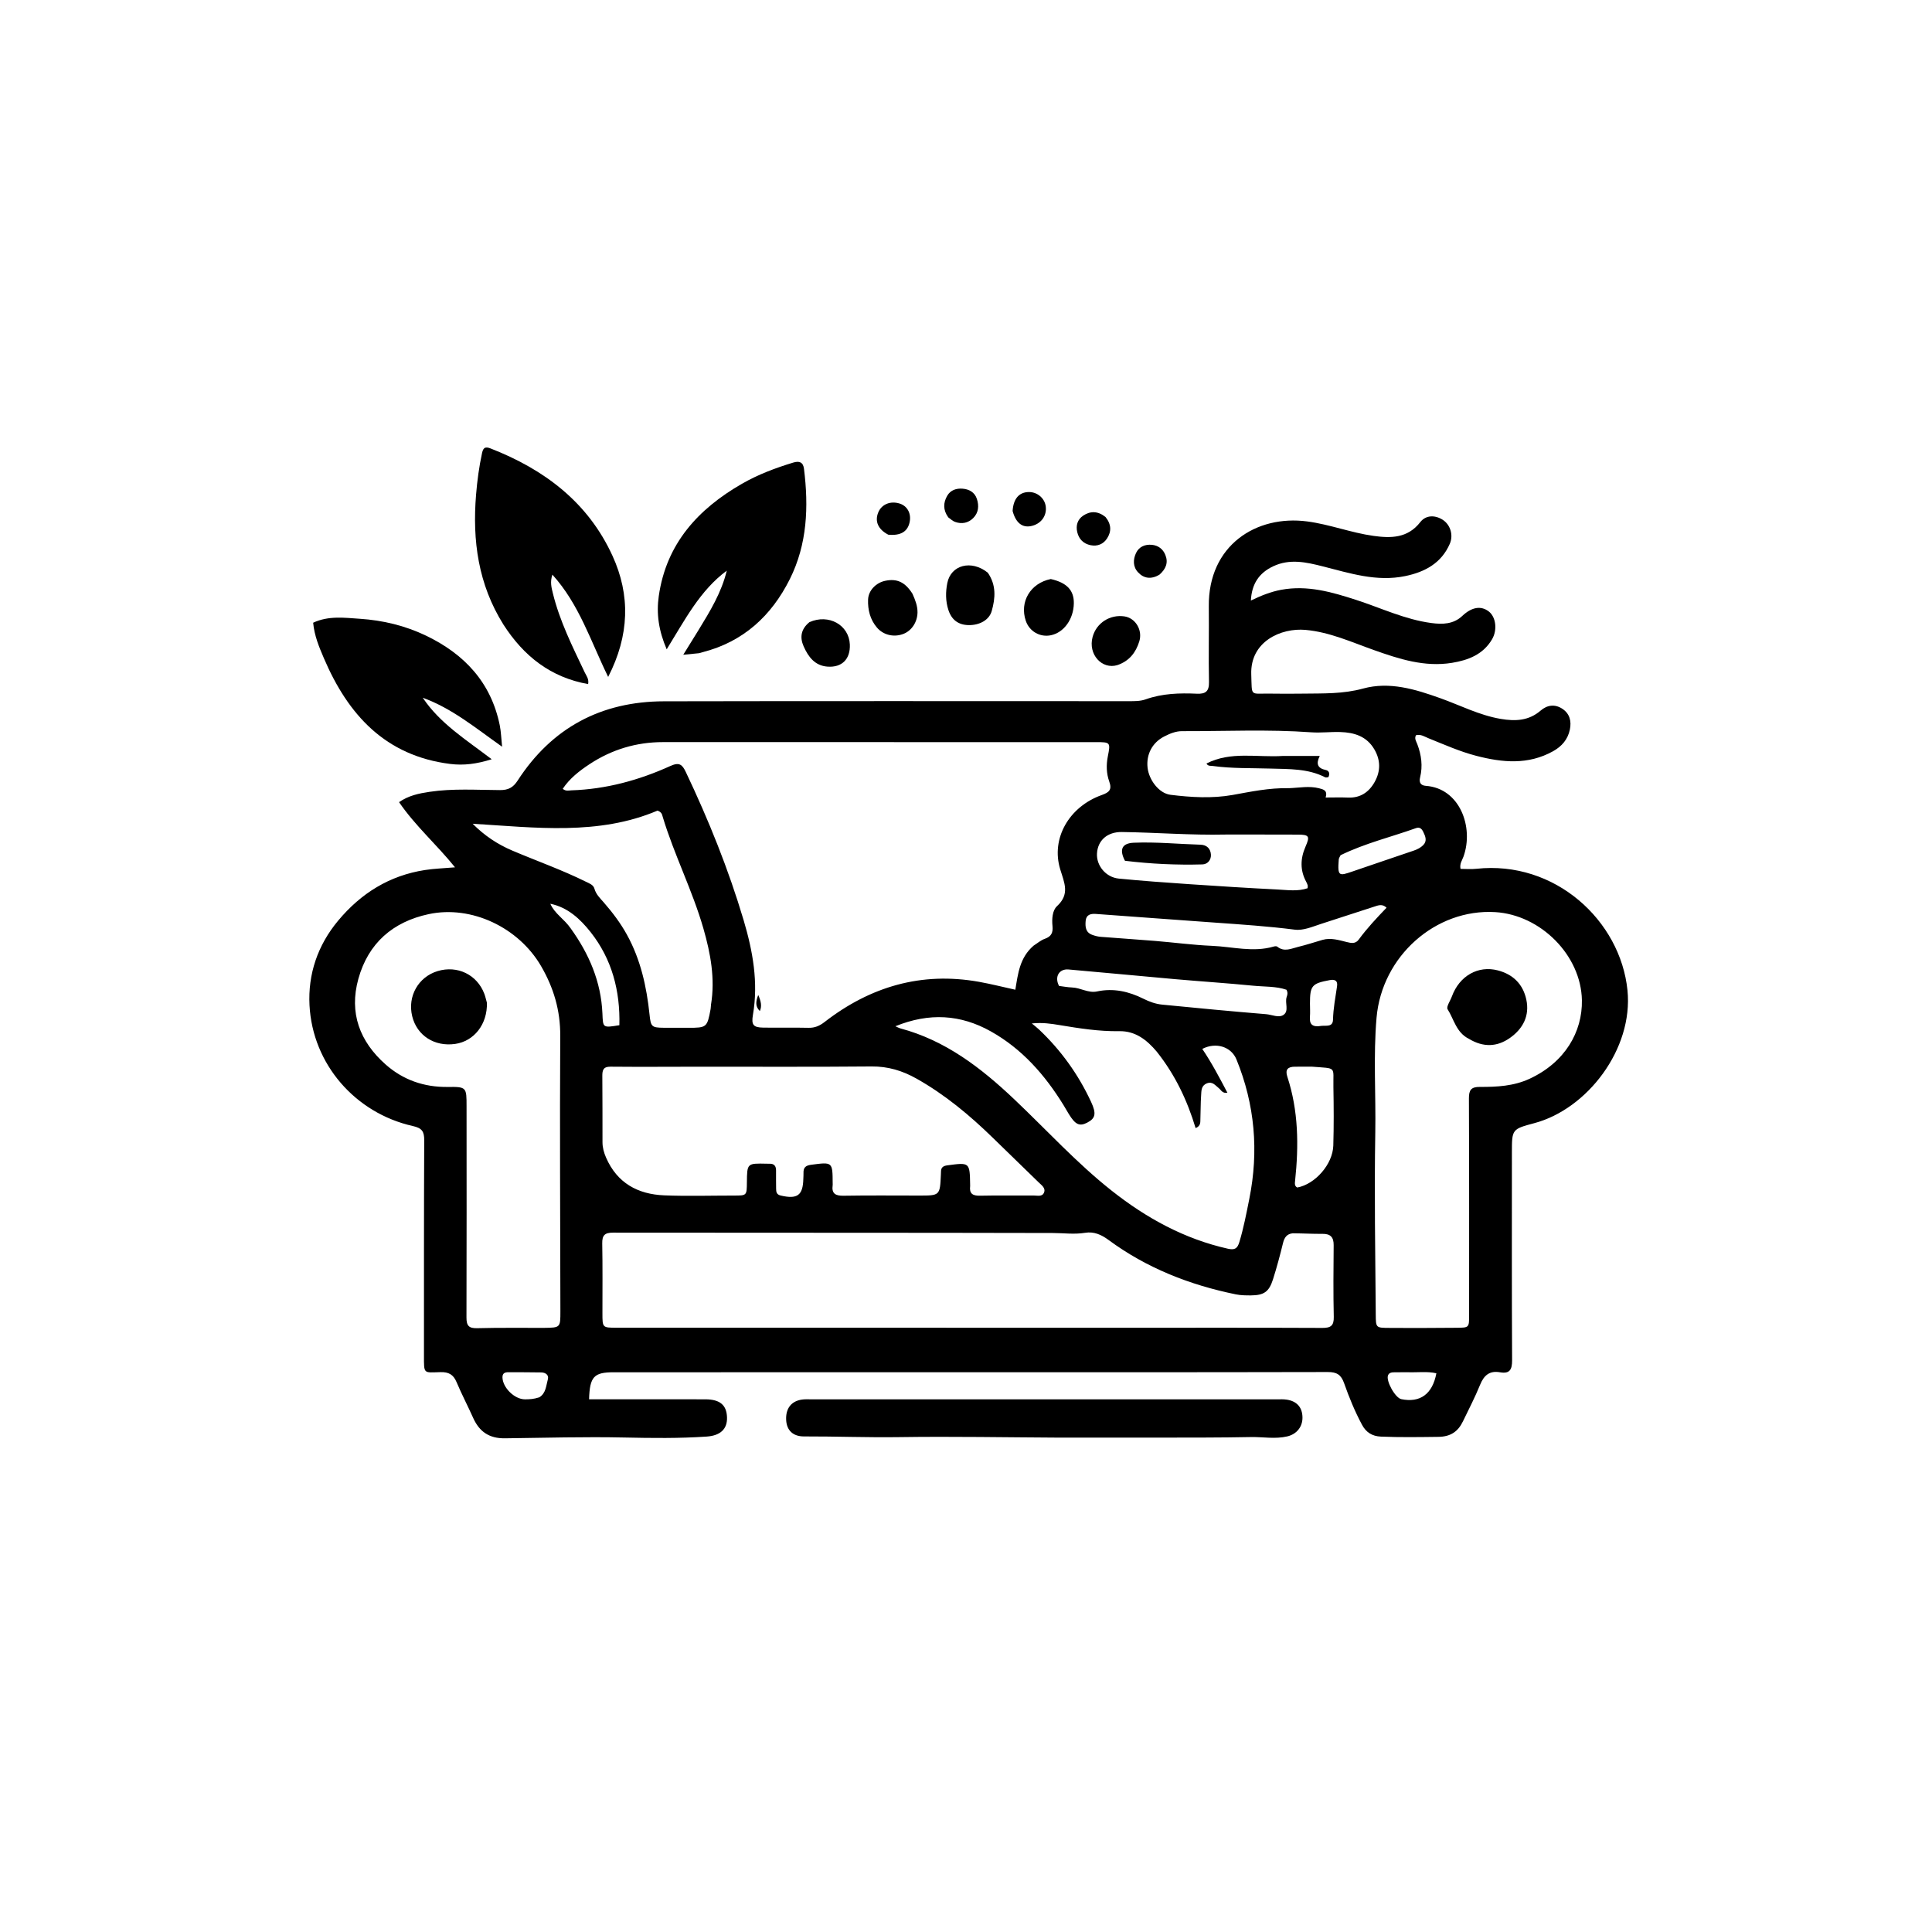 <svg version="1.1" id="Layer_1" xmlns="http://www.w3.org/2000/svg" xmlns:xlink="http://www.w3.org/1999/xlink" x="0px" y="0px"
	 width="100%" viewBox="0 0 1024 1024" enable-background="new 0 0 1024 1024" xml:space="preserve">
<path fill="#000000" opacity="1" stroke="none" 
	d="
M365.988,741.661 
	C368.986,741.661 371.486,741.643 373.986,741.666 
	C381.607,741.734 385.12,744.7 385.332,751.224 
	C385.535,757.501 381.747,760.924 374.49,761.417 
	C360.004,762.401 345.493,762.224 331.014,761.912 
	C309.857,761.455 288.721,762.076 267.58,762.332 
	C259.328,762.432 254.068,758.844 250.796,751.535 
	C247.938,745.152 244.679,738.943 241.962,732.503 
	C240.289,728.537 237.82,727.164 233.542,727.263 
	C224.388,727.473 224.705,728.509 224.709,718.35 
	C224.722,680.351 224.663,642.352 224.844,604.354 
	C224.867,599.707 223.666,597.907 218.82,596.822 
	C188.327,589.99 165.672,564.05 164.047,532.82 
	C163.188,516.32 168.355,500.991 179.235,487.952 
	C191.347,473.438 206.393,464.054 225.184,461.14 
	C230.2,460.362 235.313,460.21 241.172,459.702 
	C231.429,447.59 220.164,437.813 211.506,425.151 
	C216.613,421.62 222.087,420.526 227.615,419.694 
	C240.041,417.824 252.562,418.708 265.038,418.764 
	C269.406,418.784 271.969,417.416 274.341,413.752 
	C292.526,385.66 318.69,371.774 351.955,371.703 
	C434.091,371.526 516.228,371.63 598.364,371.638 
	C601.37,371.639 604.363,371.687 607.244,370.662 
	C616.048,367.531 625.191,367.268 634.362,367.68 
	C638.998,367.888 640.898,366.423 640.791,361.444 
	C640.505,348.118 640.848,334.779 640.694,321.448 
	C640.321,289.084 665.8,272.786 692.884,276.375 
	C704.836,277.959 716.055,282.359 727.913,284.019 
	C737.256,285.327 746.11,285.295 752.779,276.735 
	C755.713,272.97 760.491,272.885 764.582,275.444 
	C768.609,277.962 770.492,283.487 768.415,288.242 
	C763.927,298.518 755.246,303.171 744.763,305.343 
	C729.613,308.482 715.427,303.815 701.098,300.187 
	C692.341,297.97 683.63,295.991 674.807,300.152 
	C667.287,303.699 663.455,309.488 662.986,318.305 
	C668.416,315.685 673.528,313.625 679.089,312.597 
	C692.924,310.041 705.83,313.772 718.674,317.925 
	C731.946,322.217 744.642,328.36 758.662,330.219 
	C764.598,331.007 770.363,330.87 775.047,326.448 
	C780.027,321.746 785.007,320.863 789.17,324.159 
	C792.857,327.079 793.737,333.889 790.806,338.862 
	C786.068,346.899 778.216,349.914 769.586,351.319 
	C755.069,353.68 741.626,349.304 728.223,344.553 
	C716.329,340.337 704.73,335.005 691.945,333.857 
	C678.984,332.693 662.576,340.002 663.192,357.448 
	C663.619,369.538 662.341,367.468 673.254,367.634 
	C679.086,367.722 684.921,367.715 690.753,367.639 
	C701.366,367.501 711.878,367.85 722.43,364.953 
	C736.483,361.094 750.087,365.314 763.356,370.045 
	C773.992,373.838 784.101,379.112 795.404,381.029 
	C803.096,382.333 810.258,382.072 816.559,376.635 
	C820.03,373.641 824.098,373.049 828.082,375.677 
	C832.049,378.294 832.969,382.319 832.058,386.702 
	C830.979,391.897 827.8,395.589 823.172,398.163 
	C809.966,405.506 796.289,404.205 782.429,400.597 
	C773.689,398.321 765.482,394.65 757.148,391.295 
	C755.052,390.451 753.038,389.008 750.507,389.669 
	C749.528,391.452 750.63,392.925 751.191,394.402 
	C753.371,400.147 754.158,406.013 752.682,412.028 
	C751.993,414.835 753.086,416.322 755.729,416.514 
	C773.742,417.821 781.248,438.417 775.69,453.987 
	C774.982,455.97 773.531,457.778 774.111,460.526 
	C776.849,460.526 779.65,460.787 782.389,460.486 
	C824.227,455.894 858.864,487.975 862.594,524.866 
	C865.745,556.027 841.251,587.826 813.272,595.282 
	C801.317,598.468 801.339,598.542 801.339,610.973 
	C801.34,647.639 801.249,684.305 801.445,720.969 
	C801.472,725.961 800.156,728.241 795.038,727.343 
	C789.501,726.37 786.531,728.926 784.487,733.952 
	C781.793,740.576 778.477,746.949 775.363,753.398 
	C772.747,758.816 768.782,761.488 762.347,761.564 
	C752.197,761.684 742.063,761.862 731.914,761.431 
	C727.266,761.234 724.039,759.17 721.898,755.172 
	C718.114,748.107 715.065,740.692 712.421,733.167 
	C710.835,728.652 708.568,727.198 703.773,727.208 
	C630.276,727.368 556.778,727.319 483.28,727.321 
	C430.615,727.323 377.949,727.332 325.284,727.329 
	C314.814,727.329 312.565,729.636 312.221,741.661 
	C329.985,741.661 347.738,741.661 365.988,741.661 
M547.811,501.225 
	C549.781,499.986 551.611,498.345 553.752,497.598 
	C557.244,496.381 558.195,494.314 557.838,490.78 
	C557.466,487.1 557.78,482.547 560.209,480.307 
	C567.119,473.936 564.181,468.085 561.948,460.796 
	C556.891,444.287 566.736,427.499 583.995,421.368 
	C587.877,419.989 589.491,418.564 587.928,414.233 
	C586.397,409.992 586.277,405.44 587.169,400.91 
	C588.638,393.449 588.538,393.347 580.929,393.346 
	C504.439,393.338 427.948,393.351 351.457,393.331 
	C337.224,393.327 324.181,397.274 312.355,405.1 
	C307,408.644 301.923,412.599 298.266,418.081 
	C299.878,419.49 301.411,418.944 302.845,418.897 
	C321.234,418.294 338.672,413.534 355.295,405.995 
	C360.048,403.839 361.606,405.205 363.495,409.18 
	C375.594,434.638 386.115,460.718 394.146,487.739 
	C399.002,504.077 402.032,520.721 399.071,537.893 
	C398.163,543.163 399.24,544.585 404.527,544.658 
	C412.525,544.769 420.527,544.582 428.522,544.759 
	C431.894,544.834 434.391,543.736 437.077,541.656 
	C461.287,522.909 488.4,514.916 518.92,520.389 
	C525.245,521.524 531.489,523.114 538.147,524.576 
	C539.566,516.065 540.418,507.629 547.811,501.225 
M685.163,653.673 
	C682.029,654.005 680.737,655.921 680.017,658.867 
	C678.437,665.327 676.722,671.768 674.706,678.104 
	C672.595,684.735 669.914,686.537 662.935,686.588 
	C660.279,686.607 657.56,686.556 654.974,686.028 
	C630.54,681.039 607.747,672.095 587.563,657.214 
	C583.717,654.378 579.81,652.641 575.117,653.411 
	C569.356,654.356 563.645,653.527 557.907,653.513 
	C480.253,653.326 402.598,653.427 324.944,653.324 
	C320.551,653.318 319.117,654.703 319.199,659.059 
	C319.43,671.388 319.302,683.723 319.303,696.056 
	C319.304,703.695 319.293,703.718 326.826,703.719 
	C417.824,703.732 508.822,703.737 599.82,703.743 
	C633.486,703.745 667.152,703.679 700.817,703.827 
	C705.251,703.847 707.035,702.738 706.927,697.975 
	C706.64,685.315 706.755,672.644 706.867,659.979 
	C706.905,655.754 705.206,653.913 700.933,653.965 
	C695.941,654.026 690.944,653.713 685.163,653.673 
M751.5,703.871 
	C758.33,703.833 765.159,703.809 771.989,703.752 
	C778.644,703.696 778.656,703.681 778.656,697.114 
	C778.658,658.799 778.724,620.483 778.558,582.169 
	C778.539,577.678 779.756,576.062 784.358,576.085 
	C793.345,576.129 802.293,575.679 810.733,571.763 
	C829.502,563.053 838.748,546.886 838.441,530.131 
	C838.006,506.306 816.531,484.871 792.486,483.44 
	C760.949,481.563 732.418,506.75 729.595,539.442 
	C727.852,559.621 729.276,580.059 728.928,600.374 
	C728.377,632.516 728.936,664.651 729.177,696.788 
	C729.23,703.793 729.273,703.794 736.507,703.817 
	C741.171,703.833 745.836,703.845 751.5,703.871 
M288.407,703.796 
	C296.996,703.684 297.029,703.684 297.017,695.003 
	C296.954,646.35 296.654,597.695 296.941,549.044 
	C297.021,535.532 293.453,523.535 286.784,512.061 
	C274.912,491.637 249.946,479.642 227.197,484.513 
	C208.297,488.559 195.206,499.826 189.939,518.814 
	C184.927,536.886 190.668,552.039 204.357,564.167 
	C213.651,572.4 224.77,576.273 237.38,576.11 
	C247.285,575.982 247.282,576.302 247.285,586.332 
	C247.294,623.656 247.371,660.98 247.239,698.303 
	C247.223,702.686 248.529,704.086 252.943,703.969 
	C264.432,703.667 275.933,703.826 288.407,703.796 
M370.5,565.376 
	C354.847,565.394 339.193,565.505 323.542,565.365 
	C319.655,565.33 319.221,567.339 319.244,570.381 
	C319.33,582.045 319.338,593.71 319.333,605.374 
	C319.332,608.27 320.091,610.952 321.23,613.568 
	C327.094,627.027 338.049,632.997 352.047,633.561 
	C364.358,634.058 376.705,633.669 389.036,633.672 
	C395.799,633.674 395.799,633.676 395.869,626.699 
	C395.971,616.545 395.971,616.546 406.266,616.783 
	C406.766,616.794 407.266,616.824 407.765,616.804 
	C410.32,616.702 411.356,618.004 411.325,620.467 
	C411.284,623.632 411.343,626.799 411.357,629.965 
	C411.365,631.717 411.556,633.135 413.78,633.653 
	C422.617,635.713 425.585,633.58 425.782,624.787 
	C425.804,623.788 425.907,622.787 425.872,621.79 
	C425.773,619.008 426.811,617.766 429.848,617.364 
	C441.257,615.855 441.28,615.754 441.335,627.143 
	C441.336,627.476 441.377,627.815 441.331,628.142 
	C440.693,632.638 442.809,633.832 447.072,633.761 
	C460.4,633.542 473.733,633.668 487.064,633.677 
	C498.187,633.684 498.187,633.694 498.69,622.523 
	C498.712,622.024 498.744,621.524 498.744,621.025 
	C498.746,618.764 499.897,617.95 502.124,617.653 
	C514.005,616.069 513.997,616.011 514.193,628.154 
	C514.196,628.321 514.215,628.49 514.194,628.654 
	C513.686,632.652 515.555,633.83 519.397,633.745 
	C528.89,633.536 538.392,633.708 547.89,633.646 
	C549.8,633.634 552.316,634.425 553.308,632.194 
	C554.392,629.754 552.14,628.269 550.633,626.795 
	C542.536,618.877 534.383,611.016 526.274,603.108 
	C513.95,591.088 500.809,580.139 485.727,571.664 
	C478.331,567.508 470.66,565.165 461.984,565.243 
	C431.825,565.513 401.662,565.366 370.5,565.376 
M613.101,557.393 
	C607.885,551.211 601.842,546.401 593.252,546.544 
	C582.541,546.722 572.043,545.054 561.545,543.311 
	C557.054,542.565 552.579,541.87 546.878,542.438 
	C548.71,543.974 549.775,544.778 550.738,545.69 
	C562.371,556.698 571.549,569.49 578.292,584.003 
	C581.197,590.255 580.631,592.737 576.278,595.003 
	C572.168,597.143 569.977,596.131 566.483,590.443 
	C565.523,588.882 564.64,587.274 563.678,585.714 
	C553.831,569.737 541.722,555.935 525.146,546.646 
	C509.107,537.659 492.524,536.644 474.569,543.931 
	C475.993,544.564 476.528,544.893 477.109,545.046 
	C501.088,551.403 519.972,565.971 537.544,582.614 
	C554.713,598.876 570.664,616.447 589.288,631.144 
	C607.661,645.642 627.77,656.69 650.86,661.858 
	C654.621,662.7 655.904,661.581 656.905,658.26 
	C659.167,650.759 660.623,643.096 662.158,635.435 
	C667.232,610.104 665.119,585.455 655.343,561.515 
	C652.606,554.813 644.54,552.18 637.235,555.944 
	C642.222,563.309 646.323,571.13 650.544,579.16 
	C647.861,579.65 647.246,577.733 646.028,576.783 
	C644.133,575.304 642.639,572.962 639.571,574.243 
	C636.574,575.494 636.786,578.206 636.617,580.593 
	C636.322,584.744 636.401,588.92 636.23,593.082 
	C636.161,594.764 636.529,596.759 633.701,597.917 
	C629.263,583.241 622.939,569.789 613.101,557.393 
M376.846,532.483 
	C379.101,518.69 376.63,505.398 372.834,492.181 
	C367.009,471.9 357.302,453.045 351.228,432.861 
	C350.916,431.824 350.828,430.488 348.492,429.642 
	C317.288,442.913 283.884,438.643 250.51,436.597 
	C256.75,442.892 263.72,447.516 271.55,450.839 
	C284.549,456.357 297.889,461.066 310.567,467.345 
	C312.357,468.232 314.481,468.934 315.057,471.008 
	C315.911,474.08 318.098,476.114 320.044,478.349 
	C324.65,483.637 328.858,489.208 332.254,495.352 
	C339.542,508.54 342.718,522.927 344.267,537.729 
	C344.933,544.1 345.311,544.698 351.806,544.735 
	C356.135,544.76 360.464,544.744 364.792,544.752 
	C374.557,544.771 374.832,544.545 376.631,534.838 
	C376.722,534.35 376.71,533.843 376.846,532.483 
M683.284,417.745 
	C688.587,417.562 693.883,416.44 699.195,417.818 
	C701.533,418.425 703.742,418.957 702.614,422.704 
	C706.799,422.704 710.616,422.569 714.42,422.734 
	C721.014,423.019 725.608,419.855 728.639,414.387 
	C731.754,408.77 731.794,403.004 728.501,397.292 
	C724.426,390.224 717.822,388.22 710.308,387.99 
	C705.183,387.834 700.118,388.511 694.918,388.135 
	C672.144,386.488 649.314,387.606 626.506,387.528 
	C623.174,387.517 619.988,388.837 617.005,390.379 
	C610.729,393.622 607.452,399.841 608.238,406.904 
	C608.953,413.326 614.227,420.494 620.391,421.26 
	C631.286,422.613 642.45,423.271 653.241,421.357 
	C662.917,419.64 672.449,417.532 683.284,417.745 
M649.5,442.327 
	C631.185,442.732 612.916,441.239 594.618,440.986 
	C586.913,440.879 581.831,445.41 581.427,452.346 
	C581.052,458.797 586.109,464.999 593.005,465.673 
	C605.392,466.884 617.812,467.776 630.231,468.62 
	C645.822,469.68 661.419,470.673 677.025,471.45 
	C682.379,471.716 687.872,472.571 693.058,470.774 
	C693.101,469.935 693.207,469.581 693.117,469.289 
	C692.921,468.658 692.676,468.031 692.359,467.452 
	C688.986,461.281 689.202,455.02 691.95,448.739 
	C694.352,443.25 693.89,442.385 687.962,442.36 
	C675.475,442.307 662.987,442.334 649.5,442.327 
M701.049,498.127 
	C705.447,496.937 709.603,498.265 713.802,499.301 
	C716.081,499.864 718.4,500.393 720.15,498.002 
	C724.57,491.962 729.698,486.521 734.898,481.107 
	C732.663,478.893 730.443,479.865 728.273,480.568 
	C718.929,483.59 709.602,486.663 700.252,489.665 
	C695.656,491.141 690.869,493.33 686.201,492.733 
	C672.168,490.938 658.086,490 643.996,489.002 
	C622.936,487.51 601.883,485.925 580.825,484.405 
	C578.095,484.207 575.711,484.764 575.418,488.106 
	C575.144,491.228 575.376,494.239 578.955,495.508 
	C580.358,496.005 581.845,496.414 583.32,496.531 
	C592.923,497.299 602.538,497.909 612.139,498.699 
	C622.239,499.53 632.31,500.886 642.424,501.315 
	C653.278,501.776 664.136,504.882 675.045,501.704 
	C675.647,501.528 676.571,501.414 676.967,501.736 
	C680.727,504.787 684.524,502.693 688.23,501.811 
	C692.27,500.85 696.225,499.532 701.049,498.127 
M561.315,522.564 
	C563.621,522.849 565.922,523.304 568.235,523.382 
	C572.736,523.535 576.813,526.476 581.424,525.49 
	C590.153,523.623 598.309,525.485 606.046,529.357 
	C609.246,530.959 612.505,532.13 615.966,532.471 
	C634.314,534.275 652.669,536.037 671.044,537.535 
	C674.141,537.787 677.744,539.628 680.277,537.915 
	C683.31,535.865 680.959,531.671 681.916,528.553 
	C682.249,527.465 682.805,526.354 681.851,524.585 
	C676.408,522.695 670.182,523.031 664.148,522.435 
	C650.417,521.079 636.639,520.195 622.893,518.983 
	C604.021,517.319 585.166,515.464 566.292,513.836 
	C561.428,513.417 558.747,517.655 561.315,522.564 
M695.298,565.352 
	C692.301,565.359 689.304,565.359 686.308,565.375 
	C682.679,565.393 681.035,566.797 682.306,570.662 
	C688.244,588.724 688.403,607.229 686.421,625.893 
	C686.285,627.176 686.068,628.608 687.552,629.415 
	C697.029,627.693 706.382,617.125 706.679,607.159 
	C706.986,596.847 706.914,586.517 706.735,576.199 
	C706.54,564.983 708.746,566.433 695.298,565.352 
M302.48,492.062 
	C312.207,505.548 318.574,520.326 319.293,537.129 
	C319.623,544.816 319.386,544.826 328.28,543.38 
	C328.743,525.242 324.388,508.382 313.01,494.01 
	C307.62,487.202 300.983,480.911 291.69,479.012 
	C293.981,484.302 299.029,487.033 302.48,492.062 
M710.551,453.261 
	C710.213,454.012 709.635,454.743 709.573,455.516 
	C708.834,464.73 709.838,464.27 716.78,461.92 
	C727.616,458.253 738.424,454.502 749.268,450.859 
	C751.208,450.208 752.989,449.306 754.372,447.888 
	C756.517,445.689 755.492,443.265 754.388,440.969 
	C753.612,439.355 752.549,438.186 750.478,438.93 
	C737.387,443.632 723.773,446.839 710.551,453.261 
M745.578,727.299 
	C743.246,727.315 740.914,727.307 738.583,727.356 
	C737.382,727.381 736.251,727.635 735.7,728.909 
	C734.44,731.82 739.481,740.918 742.721,741.583 
	C752.664,743.623 759.25,738.907 761.307,727.87 
	C756.418,726.74 751.448,727.528 745.578,727.299 
M700.392,543.73 
	C702.889,543.47 706.416,544.468 706.515,540.49 
	C706.665,534.476 707.793,528.634 708.664,522.733 
	C709.112,519.705 707.486,518.979 704.749,519.489 
	C695.305,521.249 694.298,522.414 694.312,531.969 
	C694.316,534.295 694.479,536.635 694.29,538.946 
	C693.965,542.916 695.566,544.563 700.392,543.73 
M285.835,740.61 
	C289.397,738.435 289.424,734.456 290.371,731.093 
	C291.022,728.779 289.178,727.449 286.832,727.413 
	C281.043,727.327 275.253,727.315 269.463,727.303 
	C267.608,727.299 266.245,727.824 266.321,730.13 
	C266.5,735.572 272.739,741.661 278.209,741.675 
	C280.537,741.681 282.841,741.59 285.835,740.61 
z"/>
<path fill="#000000" opacity="1" stroke="none" 
	d="
M266.848,331.074 
	C253.439,309.686 250.332,286.512 252.321,262.23 
	C252.932,254.765 253.921,247.39 255.509,240.067 
	C256.158,237.072 257.389,236.665 260.024,237.692 
	C288.5,248.797 311.664,266.218 324.634,294.587 
	C334.196,315.502 333.64,336.722 322.343,358.779 
	C313.057,339.856 307.039,320.326 292.78,304.578 
	C291.457,308.469 292.301,311.458 293.028,314.431 
	C296.653,329.255 303.476,342.791 309.959,356.467 
	C310.786,358.212 312.225,359.803 311.725,362.587 
	C291.904,359.033 277.655,347.864 266.848,331.074 
z"/>
<path fill="#000000" opacity="1" stroke="none" 
	d="
M562,761.976 
	C533.195,761.833 504.884,761.289 476.587,761.705 
	C459.757,761.953 442.958,761.29 426.143,761.336 
	C420.291,761.352 416.978,758.121 416.684,752.667 
	C416.353,746.509 419.398,742.559 425.184,741.785 
	C426.66,741.588 428.177,741.669 429.675,741.669 
	C512.129,741.665 594.583,741.665 677.037,741.672 
	C678.701,741.673 680.393,741.585 682.024,741.841 
	C687.466,742.694 690.309,746.021 690.34,751.356 
	C690.369,756.34 687.164,760.174 682.287,761.321 
	C675.83,762.841 669.34,761.536 662.872,761.669 
	C646.895,761.997 630.91,761.932 614.928,761.967 
	C597.452,762.005 579.976,761.979 562,761.976 
z"/>
<path fill="#000000" opacity="1" stroke="none" 
	d="
M370.116,334.146 
	C376.359,323.938 382.425,314.043 385.197,302.465 
	C370.948,313.019 363.023,328.541 353.364,344.153 
	C349.089,334.239 347.831,325.193 349.169,315.892 
	C353.156,288.189 369.937,269.81 393.249,256.406 
	C401.796,251.492 410.997,248.045 420.422,245.178 
	C423.634,244.201 425.682,244.92 426.125,248.453 
	C428.648,268.592 427.875,288.446 418.629,306.937 
	C408.886,326.422 393.949,340.19 372.306,345.695 
	C371.662,345.859 371.037,346.15 370.385,346.223 
	C367.957,346.498 365.521,346.706 362.142,347.03 
	C364.978,342.444 367.449,338.447 370.116,334.146 
z"/>
<path fill="#000000" opacity="1" stroke="none" 
	d="
M165.981,330.055 
	C174.097,326.258 182.523,327.422 190.697,327.963 
	C202.86,328.767 214.716,331.583 225.804,336.912 
	C246.144,346.686 260.243,361.68 264.876,384.373 
	C265.558,387.713 265.638,391.176 266.122,395.783 
	C252.053,385.845 239.581,375.436 224.075,369.826 
	C233.213,383.49 247.007,392.036 260.609,402.419 
	C252.622,404.921 245.791,405.805 238.618,404.906 
	C204.28,400.603 184.519,378.903 171.704,348.956 
	C169.161,343.013 166.619,337.004 165.981,330.055 
z"/>
<path fill="#000000" opacity="1" stroke="none" 
	d="
M523.537,303.526 
	C528.147,310.15 527.551,317.068 525.636,323.858 
	C524.272,328.694 519.103,331.435 513.329,331.319 
	C507.928,331.21 504.372,328.537 502.662,323.286 
	C501.131,318.586 501.162,313.706 502.091,309.019 
	C503.999,299.406 514.844,296.565 523.537,303.526 
z"/>
<path fill="#000000" opacity="1" stroke="none" 
	d="
M556.934,306.903 
	C565.554,308.856 569.288,312.948 569.15,319.862 
	C568.984,328.192 563.903,335.247 557.031,336.688 
	C551.225,337.906 545.573,334.653 543.676,329.001 
	C540.321,319.004 546.07,309.114 556.934,306.903 
z"/>
<path fill="#000000" opacity="1" stroke="none" 
	d="
M483.609,314.664 
	C485.129,318.053 486.328,321.136 486.297,324.546 
	C486.251,329.632 483.275,334.227 478.889,335.954 
	C473.89,337.922 468.252,336.663 464.806,332.637 
	C461.166,328.383 459.905,323.178 460.098,317.803 
	C460.275,312.878 464.377,308.835 469.199,307.833 
	C475.411,306.542 479.674,308.489 483.609,314.664 
z"/>
<path fill="#000000" opacity="1" stroke="none" 
	d="
M592.204,352.529 
	C584.103,354.978 576.569,346.879 579.11,337.562 
	C581.142,330.115 588.353,325.575 595.975,326.7 
	C601.79,327.559 605.726,333.931 603.838,339.981 
	C602.032,345.77 598.629,350.357 592.204,352.529 
z"/>
<path fill="#000000" opacity="1" stroke="none" 
	d="
M428.999,329.76 
	C439.278,325.183 449.982,331.281 450.431,341.556 
	C450.77,349.313 446.269,353.912 438.541,353.322 
	C431.868,352.813 428.4,348.111 425.95,342.586 
	C423.85,337.849 424.466,333.475 428.999,329.76 
z"/>
<path fill="#000000" opacity="1" stroke="none" 
	d="
M502.599,274.209 
	C499.752,270.243 499.936,266.426 502.056,262.749 
	C503.803,259.717 506.944,258.755 510.176,259.01 
	C513.626,259.282 516.609,260.866 517.775,264.45 
	C518.971,268.129 518.675,271.756 515.814,274.597 
	C513.138,277.255 509.751,277.888 506.187,276.611 
	C504.984,276.18 503.966,275.234 502.599,274.209 
z"/>
<path fill="#000000" opacity="1" stroke="none" 
	d="
M536.703,270.822 
	C537.131,264.291 540.131,260.905 545.201,260.791 
	C549.723,260.689 553.702,264.031 554.268,268.405 
	C554.922,273.469 551.69,277.785 546.453,278.84 
	C541.794,279.78 538.391,277.122 536.703,270.822 
z"/>
<path fill="#000000" opacity="1" stroke="none" 
	d="
M585.951,274.03 
	C589.088,277.901 589.143,281.75 586.744,285.415 
	C584.779,288.419 581.649,289.69 578.058,288.968 
	C574.305,288.214 571.864,285.813 570.972,282.086 
	C570.119,278.525 571.108,275.293 574.139,273.278 
	C577.928,270.758 581.935,270.791 585.951,274.03 
z"/>
<path fill="#000000" opacity="1" stroke="none" 
	d="
M470.808,283.398 
	C465.333,280.551 463.551,276.262 465.524,271.526 
	C467.287,267.294 471.905,265.38 476.761,266.869 
	C480.75,268.092 482.948,271.882 482.213,276.271 
	C481.319,281.607 477.591,284.044 470.808,283.398 
z"/>
<path fill="#000000" opacity="1" stroke="none" 
	d="
M614.432,304.667 
	C610.09,307.15 606.282,306.641 603.212,303.364 
	C600.406,300.37 600.505,296.525 602.14,293.073 
	C603.7,289.78 606.858,288.429 610.477,288.762 
	C613.902,289.077 616.41,290.991 617.679,294.165 
	C619.312,298.25 617.94,301.636 614.432,304.667 
z"/>
<path fill="#000000" opacity="1" stroke="none" 
	d="
M402.748,535.884 
	C400.322,533.525 400.461,530.979 401.884,527.351 
	C403.316,530.676 403.914,533.159 402.748,535.884 
z"/>
<path fill="#000000" opacity="1" stroke="none" 
	d="
M778.583,550.616 
	C771.816,547.283 770.649,540.242 767.258,534.923 
	C766.45,533.656 768.682,530.443 769.53,528.129 
	C773.531,517.204 783.42,511.627 793.816,514.31 
	C802.027,516.429 807.233,521.694 808.976,529.789 
	C810.81,538.308 807.275,545.181 800.354,550.085 
	C793.502,554.941 786.207,555.21 778.583,550.616 
z"/>
<path fill="#000000" opacity="1" stroke="none" 
	d="
M258.072,531.458 
	C258.392,542.862 251.284,551.868 241.248,553.302 
	C230.285,554.868 220.97,548.864 218.474,538.623 
	C215.902,528.076 221.702,517.788 231.965,514.694 
	C242.45,511.533 252.878,516.597 256.706,526.747 
	C257.232,528.141 257.562,529.609 258.072,531.458 
z"/>
<path fill="#000000" opacity="1" stroke="none" 
	d="
M679.998,400.667 
	C686.629,400.668 692.76,400.668 699.501,400.668 
	C697.363,404.881 698.4,407.237 702.707,408.123 
	C704.314,408.454 705.059,409.884 704.076,411.909 
	C703.571,411.939 702.83,412.22 702.357,411.978 
	C693.258,407.307 683.324,407.669 673.567,407.364 
	C663.265,407.042 652.939,407.387 642.688,405.973 
	C641.6,405.823 640.307,406.188 639.45,404.683 
	C652.329,398.075 666.145,401.551 679.998,400.667 
z"/>
<path fill="#000000" opacity="1" stroke="none" 
	d="
M596.256,456.235 
	C593.042,450.138 594.78,446.918 600.933,446.662 
	C612.754,446.17 624.524,447.358 636.319,447.709 
	C639.707,447.81 641.66,449.921 641.816,453.042 
	C641.953,455.785 640.06,458.075 637.317,458.152 
	C623.711,458.536 610.128,457.91 596.256,456.235 
z"/>
</svg>